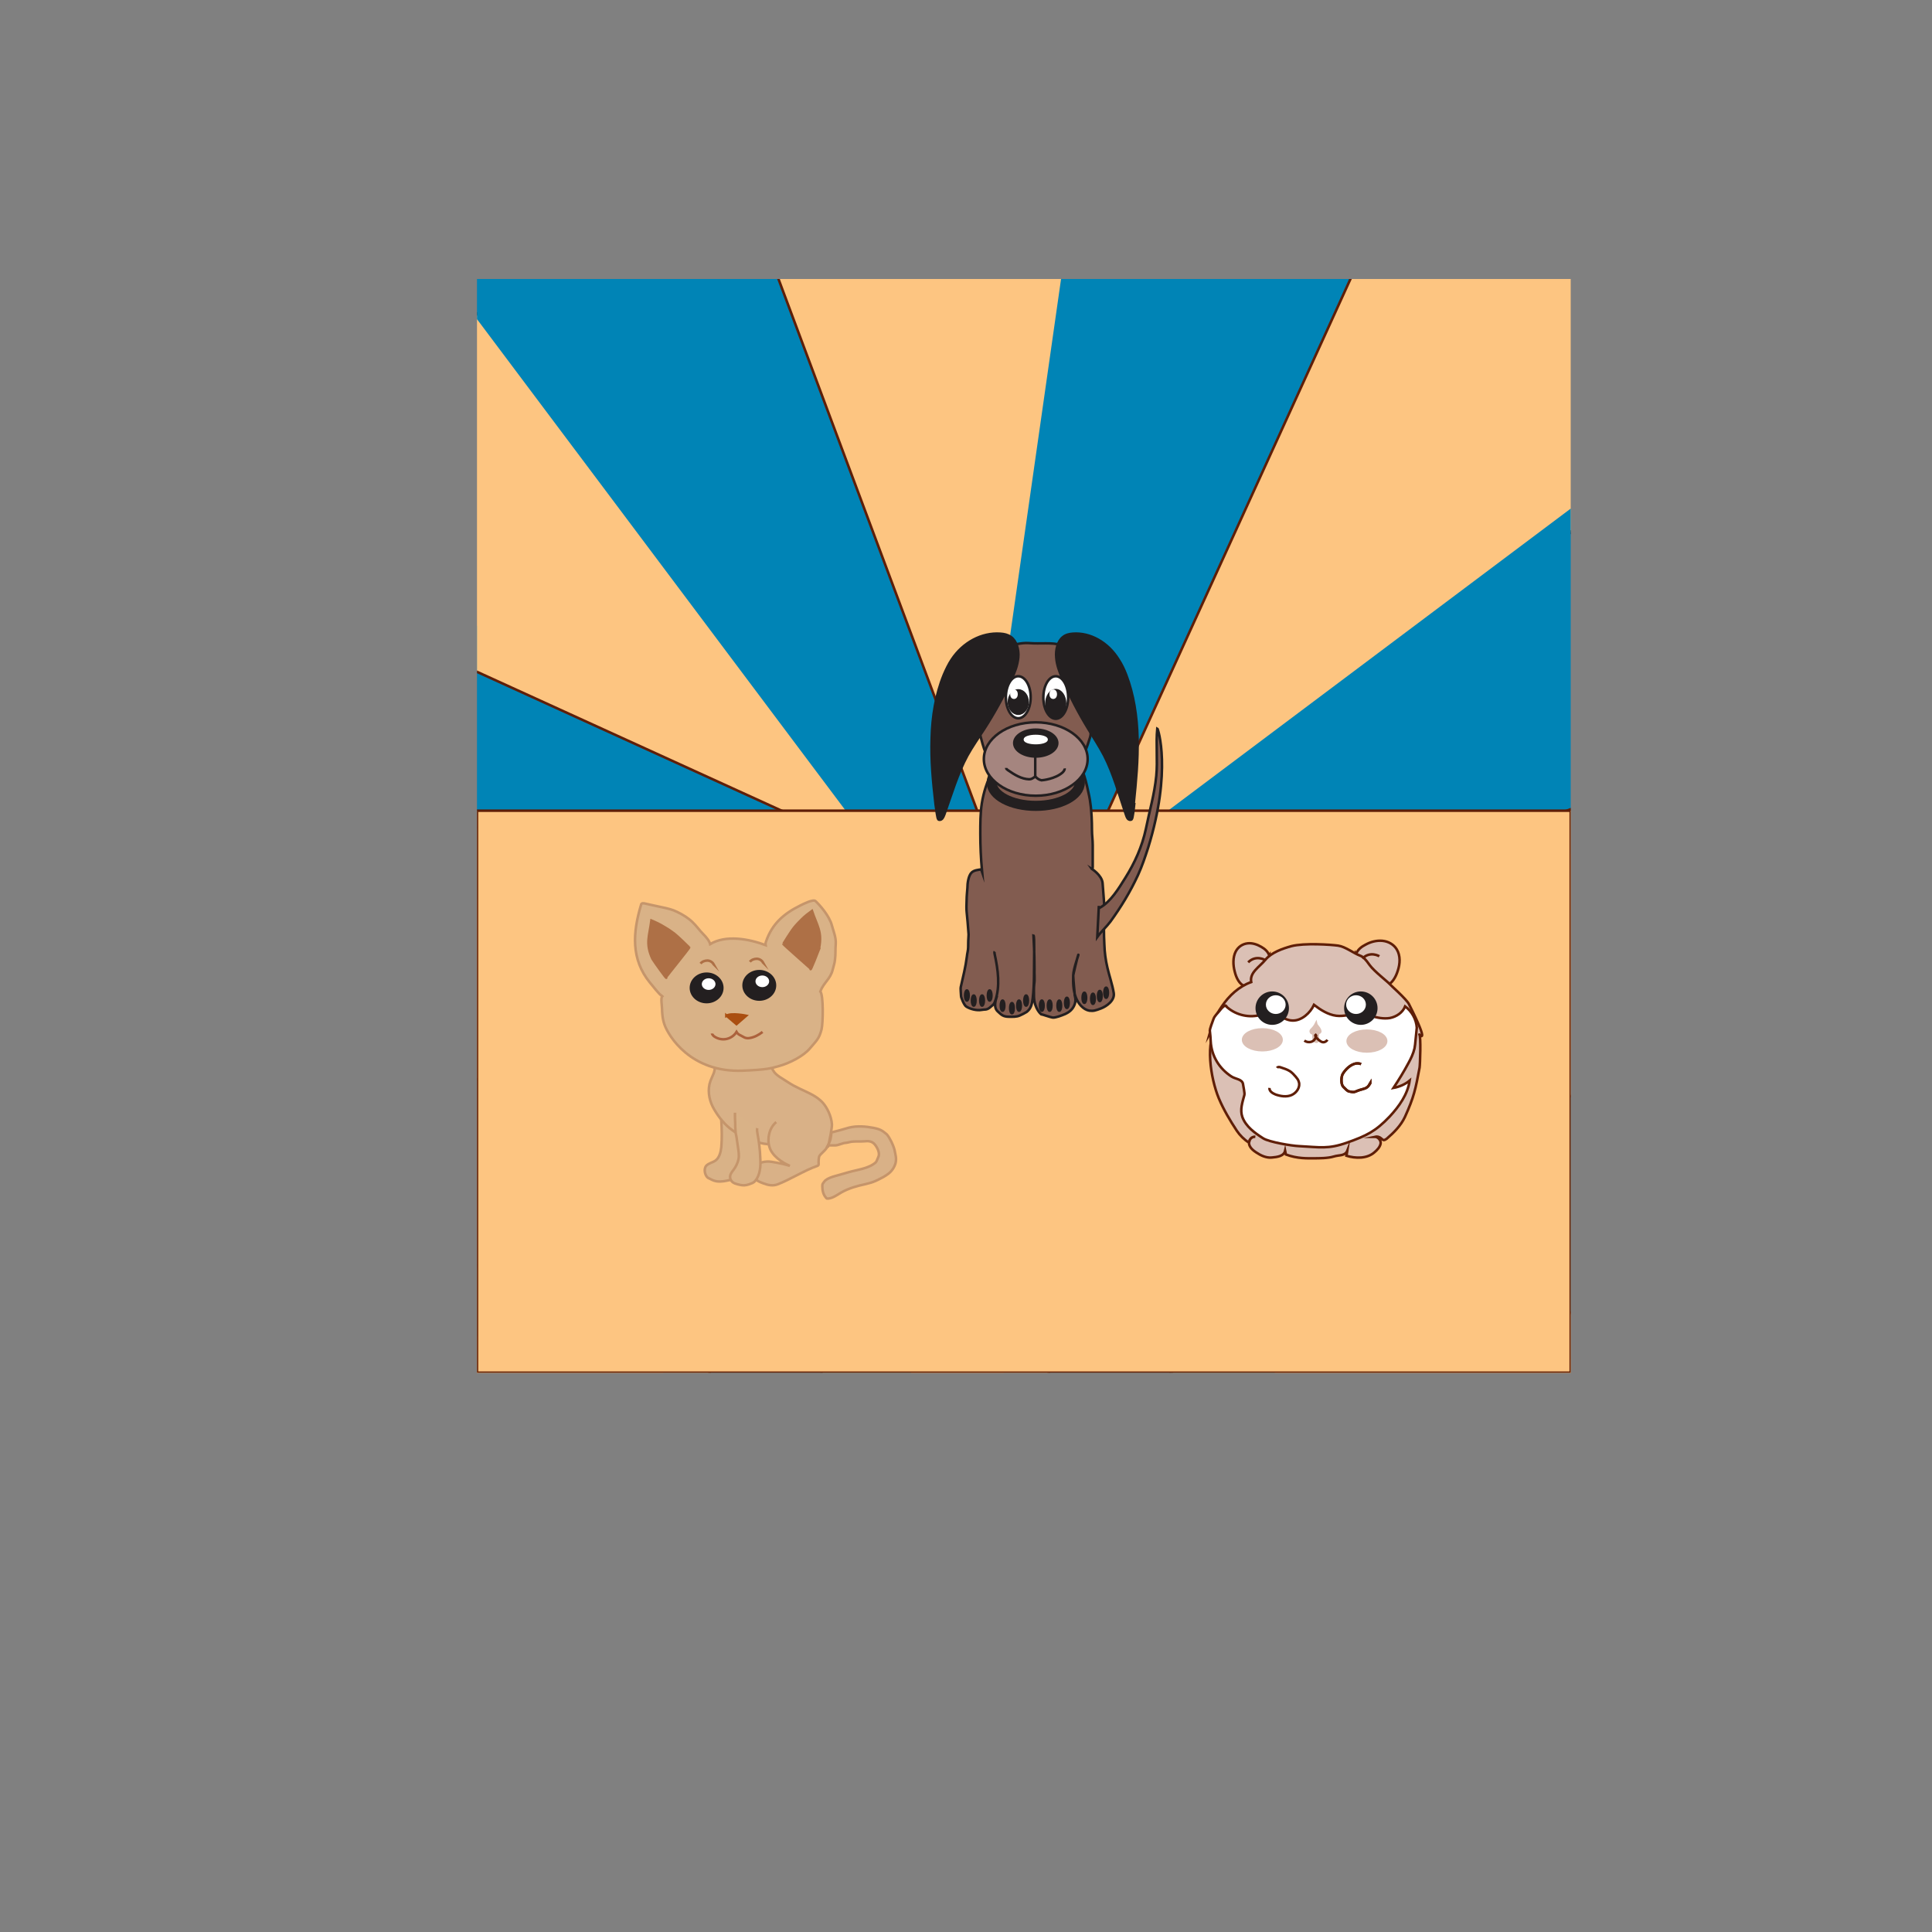 <?xml version="1.0" encoding="UTF-8"?>
<svg id="Layer_1" data-name="Layer 1" xmlns="http://www.w3.org/2000/svg" xmlns:xlink="http://www.w3.org/1999/xlink" viewBox="0 0 763.1 763.1">
  <rect x="0" y="0" width="763.1" height="763.1" fill="#808080" stroke="none"/>
  <defs>
    <style>
      .cls-1, .cls-2, .cls-3, .cls-4, .cls-5, .cls-6, .cls-7, .cls-8, .cls-9, .cls-10, .cls-11, .cls-12, .cls-13, .cls-14, .cls-15, .cls-16, .cls-17, .cls-18, .cls-19 {
        stroke-miterlimit: 10;
      }

      .cls-1, .cls-4 {
        stroke: #ae7046;
      }

      .cls-1, .cls-5, .cls-20, .cls-12, .cls-15, .cls-17 {
        fill: none;
      }

      .cls-2, .cls-7, .cls-10 {
        fill: #fff;
      }

      .cls-2, .cls-9, .cls-12, .cls-18 {
        stroke: #5f1e07;
      }

      .cls-3 {
        fill: #d9b287;
      }

      .cls-3, .cls-8 {
        stroke: #c5956b;
      }

      .cls-4 {
        fill: #ae7046;
      }

      .cls-5 {
        stroke-width: 4px;
      }

      .cls-5, .cls-6, .cls-10, .cls-11, .cls-14, .cls-15 {
        stroke: #231f20;
      }

      .cls-6 {
        fill: #a5857f;
      }

      .cls-7 {
        stroke: #fff;
      }

      .cls-8, .cls-13 {
        fill: #d9b187;
      }

      .cls-9, .cls-19 {
        fill: #dbc0b5;
      }

      .cls-11 {
        fill: #231f20;
      }

      .cls-13 {
        stroke: #c5946a;
      }

      .cls-14 {
        fill: #825c50;
      }

      .cls-16 {
        fill: #aa4e10;
        stroke: #aa4e10;
      }

      .cls-17 {
        stroke: #ac623d;
      }

      .cls-18 {
        fill: #fdc581;
      }

      .cls-19 {
        stroke: #dbc0b5;
      }

      .cls-21 {
        clip-path: url(#clippath);
      }

      .cls-22 {
        fill: #0084b6;
      }
    </style>
    <clipPath id="clippath">
      <rect class="cls-20" x="188.4" y="110.2" width="432" height="432"/>
    </clipPath>
  </defs>
  <g class="cls-21">
    <g>
      <g>
        <polygon class="cls-22" points="229.6 358.6 701.7 573.9 743.2 432 229.6 358.6"/>
        <polygon class="cls-18" points="229.6 340.4 621.8 680 701.7 555.6 229.6 340.4"/>
      </g>
      <g>
        <polygon class="cls-22" points="290.3 257.9 471.9 743.9 601.6 672.9 290.3 257.9"/>
        <polygon class="cls-18" points="303.2 245 340.4 762.5 484.8 731 303.2 245"/>
      </g>
      <g>
        <polygon class="cls-22" points="404.5 229.6 189.2 701.7 331.1 743.2 404.5 229.6"/>
        <polygon class="cls-18" points="422.7 229.6 83.1 621.8 207.5 701.7 422.7 229.6"/>
      </g>
      <g>
        <polygon class="cls-22" points="505.2 290.3 19.2 471.9 90.2 601.6 505.2 290.3"/>
        <polygon class="cls-18" points="518.1 303.2 .6 340.4 32.1 484.8 518.1 303.2"/>
      </g>
      <g>
        <polygon class="cls-22" points="533.5 404.5 61.4 189.2 19.9 331.1 533.5 404.5"/>
        <polygon class="cls-18" points="533.5 422.7 141.3 83.1 61.5 207.5 533.5 422.7"/>
      </g>
      <g>
        <polygon class="cls-22" points="472.8 505.2 291.2 19.2 161.5 90.2 472.8 505.2"/>
        <polygon class="cls-18" points="459.9 518.1 422.7 .6 278.3 32.1 459.9 518.1"/>
      </g>
      <g>
        <polygon class="cls-22" points="358.6 533.5 573.9 61.4 432 19.9 358.6 533.5"/>
        <polygon class="cls-18" points="340.4 533.5 680 141.3 555.6 61.5 340.4 533.5"/>
      </g>
      <g>
        <polygon class="cls-22" points="257.9 472.8 743.9 291.2 672.9 161.5 257.9 472.8"/>
        <polygon class="cls-18" points="245 459.9 762.5 422.7 731 278.3 245 459.9"/>
      </g>
    </g>
    <rect class="cls-18" x="188.4" y="320.2" width="432" height="222"/>
    <g>
      <g>
        <path class="cls-3" d="M284.4,438.2c.4,1.4.5,3,.5,4.4.2,3.5.3,7,0,10.5-.2,2-.8,4.2-2.3,5.3-1.1.8-2.7,1-3.7,2.1-.9,1.1-.6,3.2.3,4.3.4.5.6.5,1.2.8.5.3,1,.5,1.5.7,1.7.6,3.6.4,5.4,0,1.6-.3,3.3-.7,4.4-2,.5-.7.8-1.5,1-2.4.3-1.4.5-2.9.4-4.4,0-1.2-.3-2.3-.4-3.5-.4-3.4-.3-6.8-.6-10.1-.2-2-.5-4-.8-6-2.4-.1-4.8,0-6.9.1Z"/>
        <path class="cls-8" d="M306.6,443.2c-2.7,2.2-3.7,6.4-2.7,9.8,1,3.5,5,6.2,8.1,7.5-1.7-.6-5.2-1.3-7.2-1.6-2.4-.4-4.9.2-6.8,1.7-.4.3-.9,2.9-.6,3.6.8,1.9,2.2,2.5,4.1,3.2,1.8.7,3.8,1.1,5.6.4,4.4-1.6,11-5.7,15.5-7.2,1.3-.4.4-.7.9-3.6.3-1.4,3.3-2.7,3.9-5.5.3-1.4,1.2-5.8,1.2-7.3-.2-3.5-2.1-6.9-3.5-8.5s-2.9-2.5-4.1-3.2c-3.5-1.9-6.6-2.9-10-5.2-1.6-1.1-4.5-2.5-5.5-4.3-.5-.9-1.5-2.4-1.9-3.3-.5-1.5-.6-2.4-1.5-3.7-.5-.8-1.1-1.6-1.9-2.1-.7-.4-1.6-.5-2.5-.5-5.1,0-10,1.7-14.8,3.4-.5.2-.9.3-1.2.8-.7,1,.2,2.3.5,3.5.5,2-.9,3.9-1.6,5.9-1.2,3.3-.6,7.1.9,10.1,1.6,3.1,4.1,6.4,6.7,8.5,4.6,3.7,9.9,5.9,15.7,6.4"/>
        <path class="cls-3" d="M290.3,439.5c0,1.5,0,2.9.1,4.4,0,.8,0,1.7.1,2.5,0,.9.2,1.8.4,2.7.2,1.4.4,2.8.6,4.1.2,1.5.5,3.1.2,4.6-.3,1.6-1.1,3.1-2,4.3-.7.9-1.5,1.9-1.3,3.1,0,.3.1.6.3.9.6,1.3,2.3,1.6,3.6,1.9s2.3.2,3.5-.2c1-.4,1.8-.5,2.5-1.4,1-1.1,1.5-2.6,1.8-4.1.3-1.5.3-3.1.2-4.7-.1-3.3-.5-6.6-1.1-9.8-.1-.7-.3-1.5-.1-2.2"/>
        <path class="cls-13" d="M326.8,452.8c1.4-2.5,1.4-3.5,1.6-5.5,2.3-.6,4.6-1.2,6.9-1.9,3.2-.8,6.7-.5,9.8.1,2.3.5,3.1.8,5,2.4.7.6,1.6,2.3,2,3.1.4.8,1,2.3,1.2,3.1.4,2.1.9,3.4.4,5.4-.5,1.7-1.5,3.1-2.8,4.1-1.3,1-2.7,1.7-4.1,2.4-.9.4-1.7.8-2.7,1.1-.7.2-1.4.4-2.2.6-3.3.7-6.6,1.6-9.6,3.3-1.7,1-3.3,2.2-5.1,2.4-.2,0-.4,0-.5,0-.2,0-.4-.2-.5-.4-1-1.1-1.4-2.8-1.4-4.4,0-.4,0-.8.2-1.1.2-.3.7-1,.9-1.2.8-.6,1-.7,1.9-1.1.7-.3,1.4-.5,2.1-.7,1.8-.5,3.5-1,5.3-1.5,3.4-1,7.8-1.4,10.6-3.8.5-.4.8-1.6,1.1-2.2.8-1.5-.4-3.8-1.4-5-1.1-1.3-2.6-1.4-4.2-1.2-1.4.1-2.9,0-4.3.1-.9,0-2,.4-2.9.5-.7,0-1.4.3-2.1.5-.8.2-1.3.5-2.1.5-.9,0-1.7,0-2.6,0l-.2.4Z"/>
      </g>
      <g>
        <path class="cls-3" d="M261.5,393.4c-1.3-.7-3.8-4.2-4.8-5.3-7.5-9.2-6.8-19.7-3.5-30.7,0-.2.2-.5.5-.6.2,0,.5,0,.7,0,2.4.5,4.8,1.1,7.3,1.6,2,.4,4,.9,5.8,1.8,2.2,1.1,4.1,2.2,5.9,3.9,1.9,1.8,2.7,3.2,4.5,5,.9.9,2.3,2.5,2.6,3.8,6.2-3.7,15.1-2.1,21.9.4-.1-.5,0-1,.2-1.5,2.4-6.9,6.9-10.9,13.6-14.2,1.2-.6,5-2.5,5.9-1.7,1.6,1.5,5.5,5.8,6.5,9.7.5,1.9,1.7,4.7,1.5,7.3-.2,2.2,0,3.9-.3,6.2-.1,1.3-.6,2.6-.9,3.9-.9,3.7-3.5,5-4.9,8.6,1.3,1.4,1.1,12.5.5,15-1,3.8-2,4.4-4.6,7.5s-8.2,5.9-12.3,7c-2.9.8-4.3,1.4-14.3,1.8-20.5.8-29.2-13.7-30.8-18.1-.9-2.4-1-5.3-1-6.2,0-1.1-.6-4.5.1-5.1Z"/>
        <path class="cls-4" d="M257.7,378.7c-2.8-6.1-1.2-8.9-.4-15.1,1.7.7,3.4,1.5,5,2.5,1.1.6,2.1,1.3,3.1,2,2.5,1.7,6.7,6.2,6.8,6.1.2.2-9.1,11.5-9.1,11.8.8,1.6-5.1-6.7-5.4-7.3Z"/>
        <path class="cls-4" d="M323.5,374.5c1.3-6.5-.8-8.8-2.8-14.7-1.4,1-2.8,2.1-4,3.3-.8.8-1.6,1.6-2.4,2.5-1.9,2.1-4.8,7.2-4.9,7.2-.1.2,10.7,9.6,10.8,9.8-.4,1.7,3.2-7.4,3.4-8Z"/>
        <ellipse class="cls-11" cx="279.1" cy="390.2" rx="6.2" ry="5.6"/>
        <ellipse class="cls-11" cx="299.9" cy="389.2" rx="6.2" ry="5.6"/>
        <ellipse class="cls-10" cx="301.1" cy="387.6" rx="3.2" ry="2.8"/>
        <ellipse class="cls-10" cx="279.9" cy="388.7" rx="3.2" ry="2.8"/>
        <path class="cls-1" d="M296.2,379.9c.6-.8,1.7-1.2,2.7-1.2,1,0,2,.6,2.5,1.5,0,0-.1-.1-.2-.2"/>
        <path class="cls-1" d="M276.7,380.6c.6-.8,1.7-1.2,2.7-1.2s2,.6,2.5,1.5c0,0-.1-.1-.2-.2"/>
        <path class="cls-16" d="M286.9,401.2c2.1-1.2,7.8,0,7.8,0l-3.8,3.3-4-3.4Z"/>
        <path class="cls-17" d="M281.2,408.2c0,.2.6,1,.8,1.1,1.4,1,3.1,1.4,4.8,1.1,1.6-.3,3.2-1.3,4.1-2.8.4.7,1,1.1,1.7,1.4.4.2.7.4,1.1.6.3.2.6.3,1,.4.5.1.9.1,1.4,0,1.9-.3,3.5-1.2,5.1-2.4"/>
      </g>
    </g>
    <g>
      <g>
        <path class="cls-14" d="M392.9,375.8c-.2.3-.1.8,0,1.2,1.3,6,2.2,12.6.2,18.3-.2.6-.5,1.3-1,1.7-.4.3-.8.7-1.3,1.1-1.3.9-1.7.5-3.2.8-1.8.3-4.3-.3-5.9-1.3-.9-.5-2.1-3.6-2.1-4.1,0-.9-.3-2.8-.1-3.7.9-4,1.9-7.9,2.4-12,.1-1.2.5-2.4.5-3.6,0-4.4.3-4.6.1-6.1,0-.7-.6-7.2-.7-8s-.1-3,0-4.7c0-1.4.2-3.2.3-4.6,0-1.9.4-5,1.7-6.2,1-.9,2.4-1,3.7-1.2.1.3.3.6.4.9-.5-5.4-.7-10.2-.7-15,0-4,0-8.1.6-12,.7-4.4,2.1-8.7,4.1-12.5,1.3-2.4,2.8-4.6,4.7-6.3,3-2.6,6.7-3.8,10.4-4,3.7-.2,7.3.4,11,1,1.4.2,2.8.5,4.1,1.2,1.1.6,2,1.6,2.8,2.7,3,4.1,4.2,9.7,5.3,15,.3,1.4,1.1,5.7,1.1,13.5,0,2,.3,3.9.3,5.9,0,2.9,0,5.9,0,8.8,0,.4-.3.8-.5.5,0,0,4.1,2.5,4.4,5.7.2,3,.9,10.8.8,12-.4,4.1-.3,8.2-.1,12.3.1,3.2.5,6.1,1.2,9.1.7,3.1,2,6.8,2.5,10,.5,3-2.9,5.3-5,6.1s-3,1.1-4.6.9c-2.4-.4-4.4-2.7-5.4-5.3-1-2.7-1.1-5.7-1-8.7.1-2.8,2.3-8.4,2-8.1-.3.7-2,7.9-2,8.2,0,.4.2,3.7.4,5.3s.1,2.6.3,3c.6,2-.3,4.2-1.7,5.5-1.4,1.3-3.1,1.8-4.8,2.4-.8.2-1.6.5-2.4.4-.8-.1-4.2-1.3-4.5-1.3,0,0-2.6-2.1-2.8-6.8,0-1.9-.1-3.4.1-5.2.3-1.8,0-4.1.1-5.9,0-1.8,0-6.1-.4-13.2.5.1.2,9.4.2,16,0,2.4-.2,6.4-.5,8.8-.3,2.4-.7,4.1-2.4,5.4-.6.4-2,1.1-2.7,1.4-1.3.6-2.9.5-4.2.5-2.4,0-3.1-.8-4.4-2-1.9-1.6-1-4.4-.4-6.3"/>
        <ellipse class="cls-11" cx="431.7" cy="394.5" rx=".7" ry="2"/>
        <ellipse class="cls-11" cx="436.9" cy="392.1" rx=".7" ry="2"/>
        <ellipse class="cls-11" cx="381.9" cy="393.2" rx=".7" ry="2"/>
        <ellipse class="cls-11" cx="434.4" cy="393.4" rx=".7" ry="2"/>
        <ellipse class="cls-11" cx="421.4" cy="396.1" rx=".7" ry="2"/>
        <ellipse class="cls-11" cx="414.6" cy="397.2" rx=".7" ry="2"/>
        <ellipse class="cls-11" cx="411.5" cy="397.2" rx=".7" ry="2"/>
        <ellipse class="cls-11" cx="396" cy="397.2" rx=".7" ry="2"/>
        <ellipse class="cls-11" cx="399.7" cy="398.2" rx=".7" ry="2"/>
        <ellipse class="cls-11" cx="402.5" cy="397.2" rx=".7" ry="2"/>
        <ellipse class="cls-11" cx="405.3" cy="395.2" rx=".7" ry="2"/>
        <ellipse class="cls-11" cx="384.6" cy="395.2" rx=".7" ry="2"/>
        <ellipse class="cls-11" cx="390.9" cy="393.2" rx=".7" ry="2"/>
        <ellipse class="cls-11" cx="387.9" cy="395.2" rx=".7" ry="2"/>
        <ellipse class="cls-11" cx="418.4" cy="397.2" rx=".7" ry="2"/>
        <ellipse class="cls-11" cx="428.3" cy="394.1" rx=".7" ry="2"/>
      </g>
      <path class="cls-14" d="M385.3,274.6c.5-2.7,1.7-5.3,2.9-7.7,3.1-5.9,7.7-11.3,13.5-12.5,1.5-.3,3.1-.5,4.6-.4,4.8.4,8.8-.4,13.1.8,11.6,3.3,10.3,10,10.6,11.5,2.3,12.7,4.1-.5,2.6,12-.3,2.3,0,4.8-.8,6.9-.4.9-1,1.8-1,2.8,0,.5,0,1,0,1.5,0,.9-.2,1.7-.5,2.5-.9,2.9-1.9,6-4,7.8-1.3,1.2-3,1.7-4.6,2.2-1.5.4-3,.7-4.5.8-.8,0-1.6.1-2.4.3-.9.2-1.8.6-2.7.9-3.1,1.2-6.5,1.8-9.7,1.2-3.5-.7-6.7-2.9-9.7-5-1.3-.9-2.7-1.9-3.6-3.4-.6-1-4.9-15.7-3.7-22.3Z"/>
      <path class="cls-11" d="M369.5,317.4c-1-8.6-1.8-17.2-1.5-25.8.2-8.6,1.6-17.3,4.8-25.1.9-2.1,1.9-4.2,3.1-6,4.5-6.8,11.9-10.7,19.2-10.2,1.5.1,2.9.4,4.2,1.3,2.2,1.6,3.2,5,2.9,8.1s-1.4,5.9-2.7,8.7c-3.2,6.9-6.8,13.4-10.8,19.6-2.2,3.4-4.6,6.8-6.6,10.4-3.9,7.2-6.3,15.4-9.1,23.3-.2.6-.5,1.2-.9,1.7-.4.4-1.1.6-1.5.2-.4-.4-.8-4.1-1.1-6.1Z"/>
      <path class="cls-11" d="M447.8,317.4c.9-8.6,1.7-17.2,1.5-25.8-.2-8.6-1.5-17.3-4.5-25.1-.8-2.1-1.8-4.2-3-6-4.2-6.8-11.2-10.7-18-10.2-1.4.1-2.8.4-3.9,1.3-2.1,1.6-3,5-2.7,8.1.2,3.1,1.4,5.9,2.5,8.7,3,6.9,6.4,13.4,10.2,19.6,2.1,3.4,4.3,6.8,6.2,10.4,3.7,7.2,5.9,15.4,8.6,23.3.2.6.4,1.2.8,1.7.4.4,1,.6,1.5.2.4-.4.8-4.1,1-6.1Z"/>
      <ellipse class="cls-10" cx="402.2" cy="275.4" rx="4.9" ry="8.3"/>
      <ellipse class="cls-10" cx="417" cy="275.5" rx="4.9" ry="8.4"/>
      <ellipse class="cls-5" cx="409.1" cy="309.1" rx="17.4" ry="9.2"/>
      <ellipse class="cls-11" cx="402.2" cy="277.3" rx="3.7" ry="4.6"/>
      <ellipse class="cls-11" cx="417" cy="277.9" rx="3.7" ry="5.3"/>
      <ellipse class="cls-6" cx="409.1" cy="299.8" rx="20.5" ry="14.5"/>
      <ellipse class="cls-7" cx="416" cy="274.2" rx="1" ry="1.4"/>
      <ellipse class="cls-7" cx="400.5" cy="274.2" rx="1" ry="1.4"/>
      <ellipse class="cls-11" cx="409.1" cy="293.5" rx="8.5" ry="5.3"/>
      <ellipse class="cls-7" cx="409.1" cy="292.1" rx="4.3" ry="1.4"/>
      <g>
        <path class="cls-15" d="M397.4,303.3c0,.4.4.7.7.9,2.6,1.8,5.3,3.5,8.4,3.6.9,0,1.5-.4,2.4-1.1.7.7,1.4,1.3,2.5,1.5.3,0,5.4-.5,8.3-3.1.4-.4.9-1,.8-1.6"/>
        <line class="cls-15" x1="408.9" y1="298.5" x2="408.9" y2="306.7"/>
      </g>
      <path class="cls-14" d="M434,358.3c-.2,3.9-.4,7.9-.6,11.8,1.5-2.1,3.7-4.1,5.2-6.1,4.2-5.8,7.8-11.7,10.9-18.4,1.6-3.5,2.8-7.1,4-10.8,9.4-30.3,3.9-47,3.6-47.1-.6,6.1.2,12.7-.4,18.8-.7,7.2-2.7,13.9-4.1,20.9-1.5,7-4.4,13.4-8.1,19.3-2.8,4.5-5.8,9.4-10,11.8-.1,0-.3.2-.4,0s.1-.4,0-.2Z"/>
    </g>
    <g>
      <path class="cls-9" d="M535.6,376.9c.6-1.8,2.2-3,3.8-3.8,2-1.1,4.3-1.7,6.6-1.5s4.5,1.4,5.7,3.4c1.5,2.5,1.3,5.7.4,8.4-.8,2.6-2.3,5.2-4.7,6-1.5.5-3.1.2-4.5-.5-1.4-.7-2.6-1.7-3.8-2.7-.6-.5-1.2-1.1-1.6-1.9-.4-.7-.5-1.6-.6-2.4-.2-2-.5-3.9-1.3-5.1Z"/>
      <path class="cls-9" d="M501.4,377.6c-.5-1.7-1.8-2.8-3.2-3.6-1.7-1-3.6-1.6-5.4-1.4-1.9.2-3.7,1.3-4.7,3.2-1.2,2.3-1.1,5.4-.4,8,.6,2.5,1.9,5,3.9,5.7,1.2.4,2.6.2,3.7-.4,1.2-.6,2.2-1.6,3.2-2.6.5-.5,1-1.1,1.3-1.8.3-.7.4-1.5.5-2.3.2-1.9.4-3.7,1.1-4.9Z"/>
      <path class="cls-9" d="M480.8,405.3c-4.9,6-2.7,20.5.6,28.5,1.9,4.5,4.4,8.7,7.1,12.8,1.2,1.8,3,3.6,4.8,4.7.4-1.5.9-2.3,2.5-2.3-1.7-.3-4.8,2.9.4,6.2,1.8,1.2,3.9,2.2,6.1,2s4.8-.5,5.3-2.7c.1.5.2,1,.3,1.5,4.5,1.7,8.7,1.5,10.9,1.5,2.3,0,5.7,0,8-.7,2.2-.7,4.5-.1,5.4-2.4-.1.7-.3,1.4-.4,2.1,3.6,1.1,8.1,1.2,11-1.3,1.2-1,2.2-2.1,2.5-3.4.3-1.3-1-2.8-2.3-2.8.9-.2,1.8,0,2.5.6.3.3.6.6,1,.7.4,0,.8-.2,1.2-.5,2.8-2.4,5.6-5.2,7.2-8.6,3.6-7.9,4.2-11,5.8-19.5.2-1.1.6-12.6-.1-13.1-.3-.2,4.6,5.2-4.1-12-1-2-7.6-7.8-7.7-8-.4-.6-6.1-5-7.8-7.4s-2.6-3.3-3.7-3.7c-2.7-1-5.9-3.6-8.8-4s-13.3-1.1-18.4.2c-3.6,1-7.9,2.5-10.3,5.4-2.4,2.9-6.3,5-5.6,8.8-4.8,1.7-8.7,5.3-11.6,9.6-2.9,4.3-3.5,5.9-4.9,11,.7-1.2,3.1-3.3,3.1-3.3Z"/>
      <path class="cls-12" d="M538.1,378.6c3.1-3.1,6.7-.9,6.7-.9"/>
      <path class="cls-12" d="M493,380.1c3.1-3.1,6.7-.9,6.7-.9"/>
      <path class="cls-2" d="M484.1,397.3c3.5,3.4,8.6,4.8,13.3,3.7,2.1-.5,4.4-1.7,4.8-3.9,1.7,3.1,5,6,8.5,6s6.8-3,8.3-6.2c2.6,2,5.6,3.9,8.8,4.3,1.4.2,3.4,0,4.8-.3,1.7-.5,2.8-2,4.3-3.1.7,1.8,2.7,2.8,4.5,3.4,2.5.8,5.1,1.3,7.6.9,2.5-.5,5-2.1,6-4.6,2.6,1.9,4.4,5.1,4.6,8.4-.2,1.7-.3,3.4-.5,5-.1,1.1-.2,2.2-.4,3.2-.5,2.1-1.4,4-2.4,5.8-1.8,3.4-3.8,6.6-5.9,9.8,2.3-.4,4.6-1.4,6.4-2.9-.8,5.5-4.2,10.2-7.9,14.2-5.6,5.9-9.2,7.6-16.8,10.3-7.6,2.7-10.8,1.8-19,1.4-2.8-.1-11.9-1.6-14.2-3.1-3.3-2.1-6.8-4.6-8.2-8.4-1-2.9,0-5.7.8-8.7.2-.7-.4-3.3-.5-4.1-.2-2.2-2.9-2.1-4.6-3.2-4.8-3.1-7.9-8.1-8.2-13.9,0-.8-.2-3-.3-3.8-.1-.6-.2-.7,1.4-5,.5-1.4,1.7-2.3,2.6-3.5.7-1,2-2.1,2.3-1.8Z"/>
      <ellipse class="cls-11" cx="502.5" cy="398.2" rx="6.1" ry="6.1"/>
      <ellipse class="cls-11" cx="537.5" cy="398.2" rx="6.1" ry="6.1"/>
      <ellipse class="cls-7" cx="503.9" cy="396.8" rx="3.4" ry="3.2"/>
      <ellipse class="cls-7" cx="535.6" cy="396.8" rx="3.4" ry="3.2"/>
      <ellipse class="cls-19" cx="498.6" cy="410.7" rx="7.6" ry="4.1"/>
      <ellipse class="cls-19" cx="539.9" cy="411.2" rx="7.6" ry="4.1"/>
      <path class="cls-19" d="M519,408.1c-.3,0-.5.1-.8,0-.3-.1-.5-.5-.5-.8,0-.4.4-.7.6-.9.6-.6,1.1-1.3,1.5-2.1.1.5.5.9.8,1.3.3.3.5.7.7,1.1.2.4.3.9,0,1.1-.1,0-.3.1-.4.2-.4.2-.4.7-.4,1.2,0,.5,0,1,0,1.5,0,.2,0,.4-.1.5,0,0-.1.1-.2.2-.4.2-1-.1-1.2-.6s-.2-1-.2-1.5c0-.5,0-1,0-1.5,0,0,0,0,.1.1Z"/>
      <path class="cls-12" d="M515.2,411c.9.7,2.2.8,3.2.3s1.8-2.2,1.3-2.6c-.9.5,1.7,2.6,2.3,2.8.8.4,1.8,0,2.3-.8"/>
      <path class="cls-12" d="M537.6,420.3c-1.2-.5-2.5-.3-3.6.3-2.1,1.1-3.7,3.4-3.9,4.2-.4,1.3-.4,3.6.5,4.5s1.6,1.7,2.3,1.8c2.7.6,1.8,0,5.3-.9,1.6-.4,2.2-.9,3-2.3,0,.1.1.3.2.4"/>
      <path class="cls-12" d="M537.6,420.3c-1.2-.5-2.5-.3-3.6.3-2.1,1.1-3.7,3.4-3.9,4.2-.4,1.3-.4,3.6.5,4.5s1.6,1.7,2.3,1.8c2.7.6,1.8,0,5.3-.9,1.6-.4,2.2-.9,3-2.3,0,.1.1.3.2.4"/>
      <path class="cls-12" d="M501.4,429.7c-.1,1.3,1.2,2.1,2.4,2.6,2,.7,4.4,1.1,6.4.2s3.5-3.2,2.8-5.2c-.2-.8-.7-1.4-1.2-2-.7-.8-1.4-1.6-2.3-2.2-1.1-.7-2.4-1.1-3.6-1.5-.5-.2-1.2-.3-1.5.2"/>
    </g>
  </g>
</svg>
